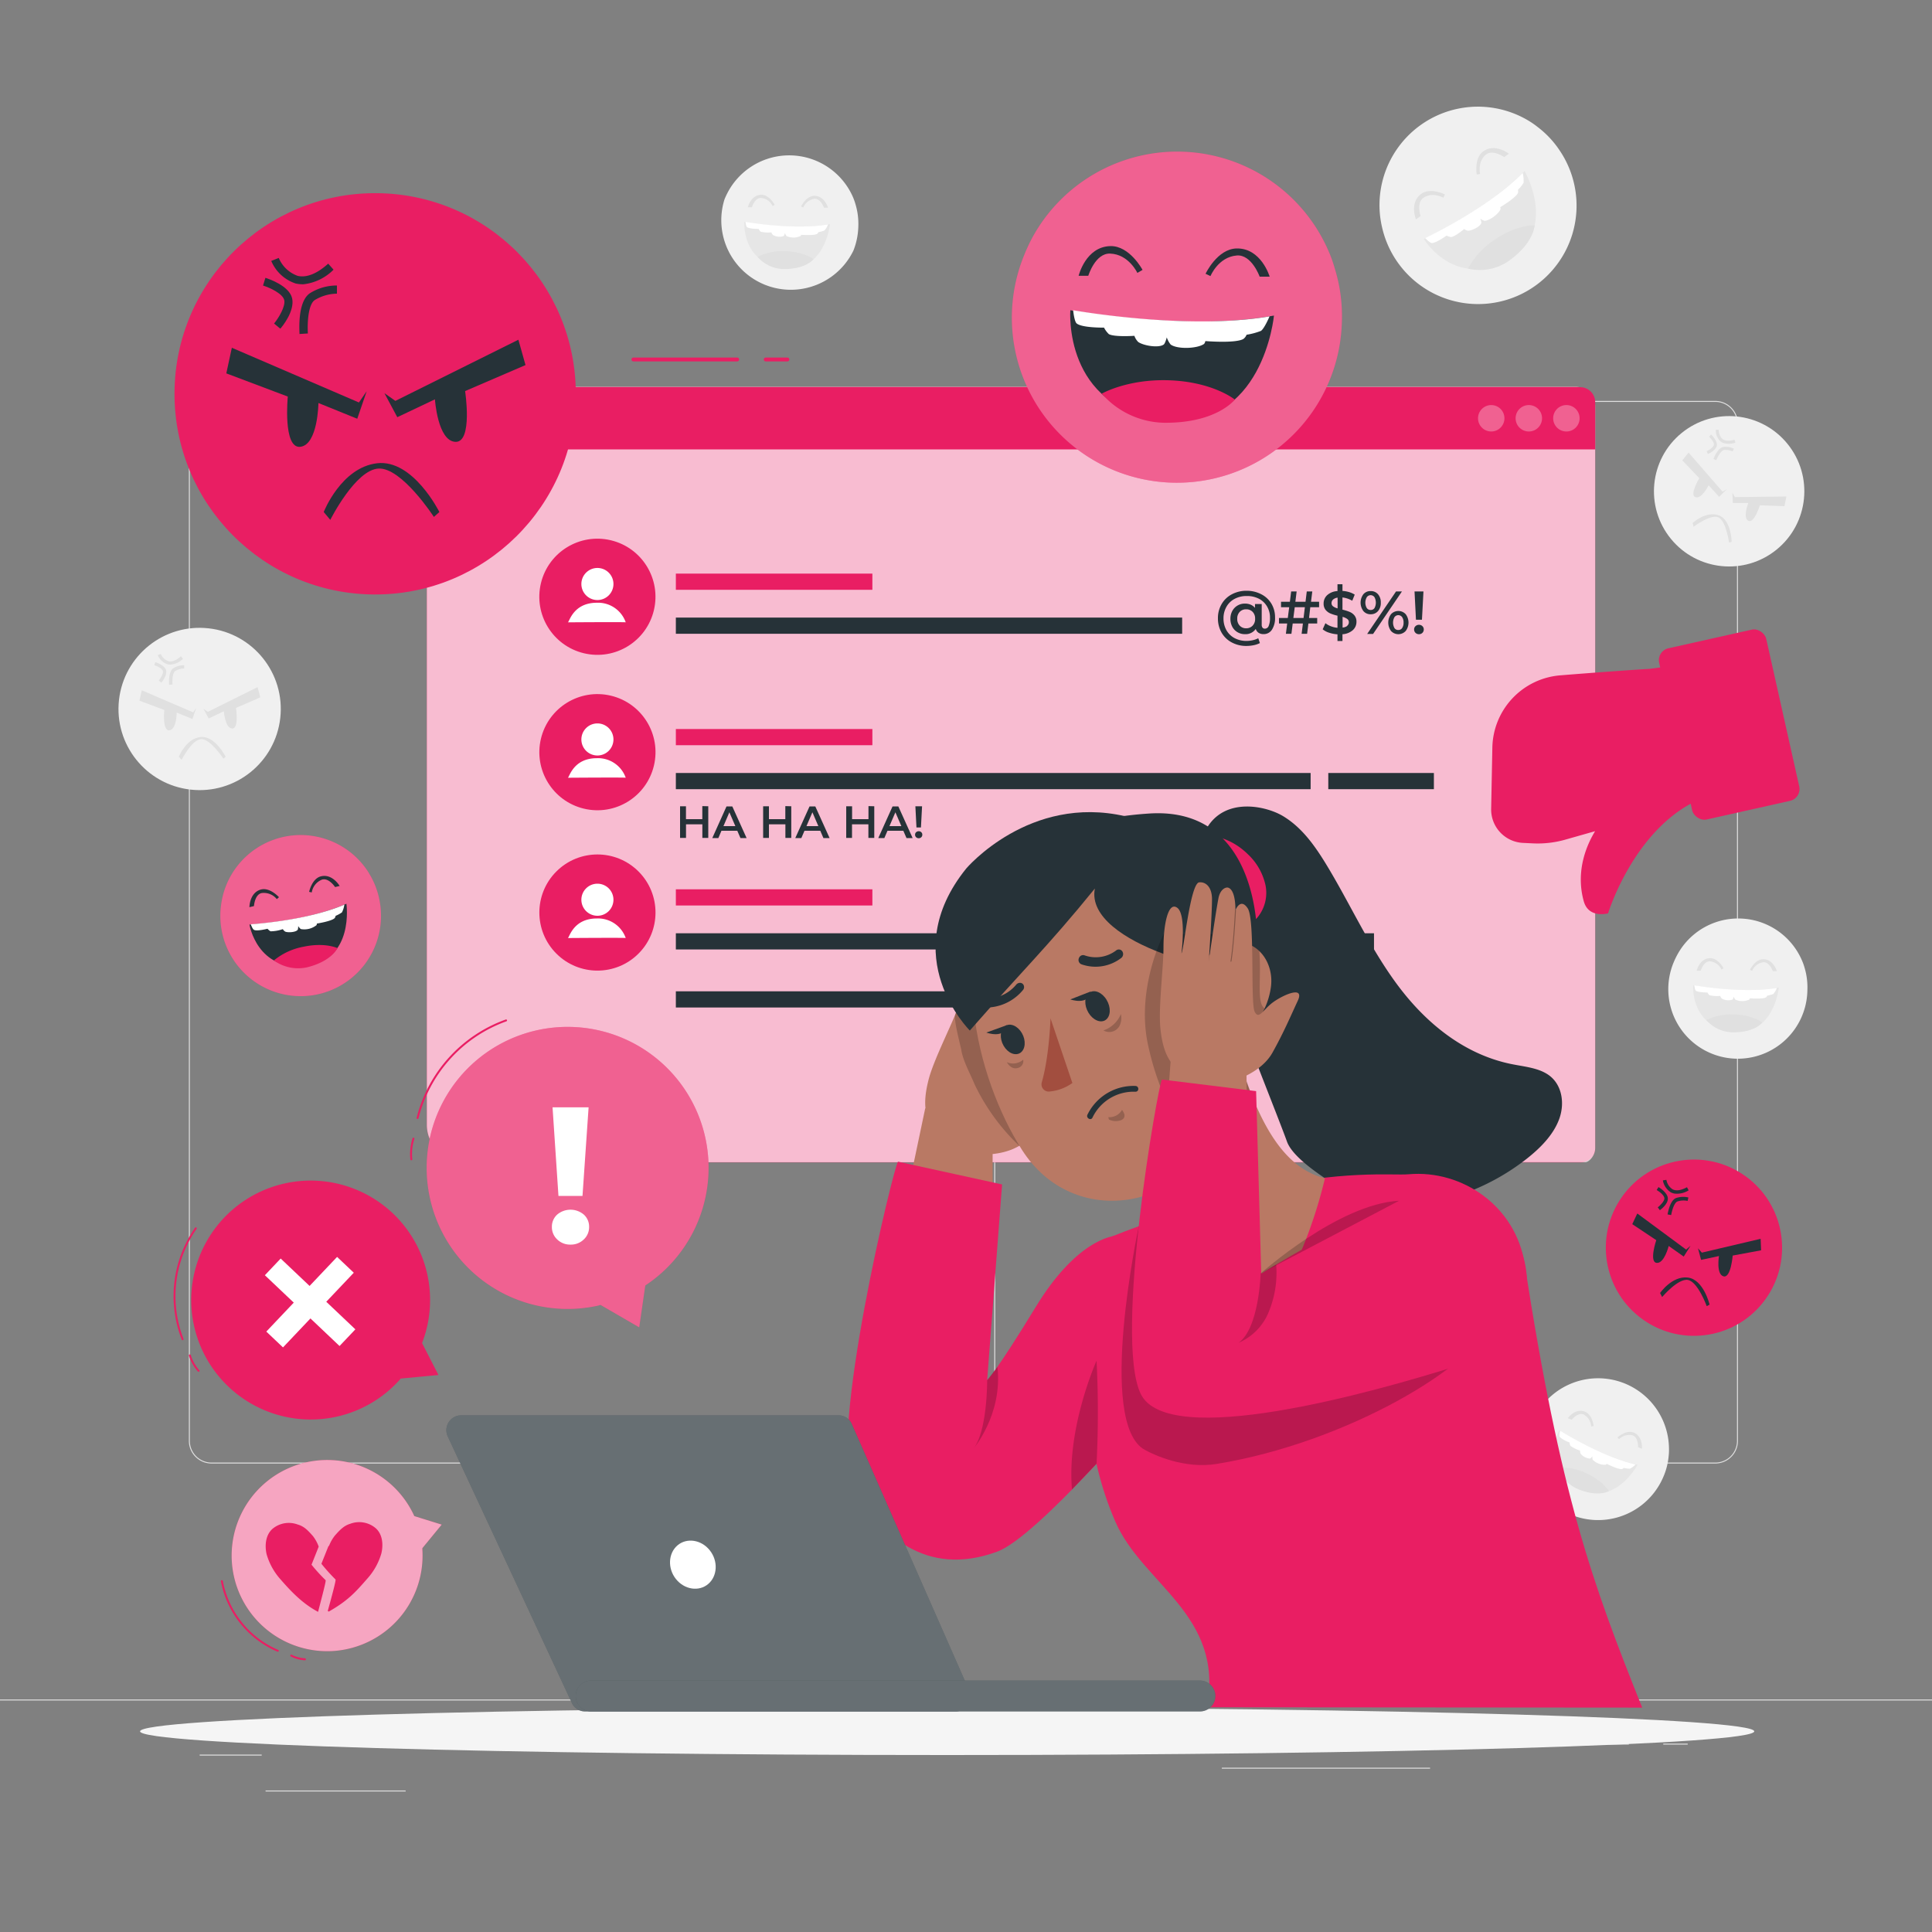 <svg xmlns="http://www.w3.org/2000/svg" viewBox="0 0 500 500"><rect x="0" y="0" width="500" height="500" fill="#808080" stroke="none"/><g id="freepik--background-complete--inject-5"><path d="M443.92,378.76H263.17a5.87,5.87,0,0,1-5.86-5.86V109.62a5.87,5.87,0,0,1,5.86-5.86H443.92a5.87,5.87,0,0,1,5.86,5.86V372.9A5.87,5.87,0,0,1,443.92,378.76ZM263.17,104a5.62,5.62,0,0,0-5.61,5.61V372.9a5.62,5.62,0,0,0,5.61,5.61H443.92a5.61,5.61,0,0,0,5.61-5.61V109.62a5.61,5.61,0,0,0-5.61-5.61Z" style="fill:#e0e0e0"></path><path d="M235.49,378.76H54.75a5.87,5.87,0,0,1-5.87-5.86V109.62a5.87,5.87,0,0,1,5.87-5.86H235.49a5.86,5.86,0,0,1,5.86,5.86V372.9A5.86,5.86,0,0,1,235.49,378.76ZM54.75,104a5.62,5.62,0,0,0-5.62,5.61V372.9a5.62,5.62,0,0,0,5.62,5.61H235.49a5.61,5.61,0,0,0,5.61-5.61V109.62a5.61,5.61,0,0,0-5.61-5.61Z" style="fill:#e0e0e0"></path><rect y="439.83" width="500" height="0.25" style="fill:#e0e0e0"></rect><rect x="51.67" y="454.09" width="16.06" height="0.25" style="fill:#e0e0e0"></rect><rect x="170.35" y="451.38" width="53.53" height="0.25" style="fill:#e0e0e0"></rect><rect x="68.73" y="463.38" width="36.25" height="0.25" style="fill:#e0e0e0"></rect><rect x="378.35" y="451.25" width="43.19" height="0.25" style="fill:#e0e0e0"></rect><rect x="430.45" y="451.25" width="6.33" height="0.25" style="fill:#e0e0e0"></rect><rect x="316.21" y="457.48" width="53.89" height="0.25" style="fill:#e0e0e0"></rect><circle cx="447.52" cy="127.18" r="19.46" transform="translate(20.38 311.58) rotate(-39.22)" style="fill:#f0f0f0"></circle><path d="M437,117.12l8.8,10.13,1.13-.66-2,2-2.73-3s-1.79,3.63-3.42,3.07,1-4.91,1-4.91l-4.4-4.6Z" style="fill:#e0e0e0"></path><path d="M462.31,128.49l-13.32.16-.64-1.11.11,2.64,4,0s-1.51,3.75,0,4.59,3-4,3-4l6.36.23Z" style="fill:#e0e0e0"></path><path d="M438.05,135.35s3.39-3.16,6.71-2,3.39,6.88,3.39,6.88l-.68.2s-.74-5.67-2.78-6.55-6.39,2.45-6.39,2.45Z" style="fill:#e0e0e0"></path><path d="M442,117.5l-.33-.71c.64-.3,1.73-1,1.87-1.62s-.69-1.64-1.24-2.16l.53-.56c.18.17,1.75,1.7,1.47,2.92S442.19,117.41,442,117.5Z" style="fill:#e0e0e0"></path><path d="M443.43,118.78c.14-.29,1.15-2.9,2.62-3.13a4.87,4.87,0,0,1,2.68.48l-.34.71a4.11,4.11,0,0,0-2.21-.38c-.76.12-1.61,1.65-2,2.63Z" style="fill:#e0e0e0"></path><path d="M445.86,114.6a3.55,3.55,0,0,1-.62-.38,3.91,3.91,0,0,1-1.19-3l.78,0a3.15,3.15,0,0,0,.9,2.36c.68.55,1.75.62,3.18.22l.21.75A4.93,4.93,0,0,1,445.86,114.6Z" style="fill:#e0e0e0"></path><circle cx="51.67" cy="183.47" r="21" transform="translate(-136.4 214.51) rotate(-83.64)" style="fill:#f0f0f0"></circle><path d="M36.69,178.64,50,184.36l.79-1.17-1,2.88-4.06-1.65s0,4.36-1.89,4.58-1.32-5.25-1.32-5.25l-6.43-2.41Z" style="fill:#e0e0e0"></path><path d="M66.66,177.82l-12.87,6.4-1.14-.79L54,185.94l3.94-1.87s.28,4.36,2.13,4.47,1-5.32,1-5.32l6.3-2.75Z" style="fill:#e0e0e0"></path><path d="M46.29,195.84s1.82-4.66,5.58-5.1,6.52,5.1,6.52,5.1l-.57.51s-3.37-5.16-5.77-5.06S47,196.66,47,196.66Z" style="fill:#e0e0e0"></path><path d="M41.75,176.66l-.65-.54c.49-.6,1.21-1.8,1.06-2.45s-1.44-1.28-2.22-1.52l.25-.79c.26.08,2.5.83,2.8,2.14S41.92,176.47,41.75,176.66Z" style="fill:#e0e0e0"></path><path d="M43.76,177.22c0-.35-.24-3.36,1.08-4.27a5.24,5.24,0,0,1,2.83-.79V173a4.62,4.62,0,0,0-2.32.66c-.69.48-.79,2.37-.72,3.5Z" style="fill:#e0e0e0"></path><path d="M44.17,172a3,3,0,0,1-.79-.08,4.21,4.21,0,0,1-2.56-2.36l.79-.31a3.36,3.36,0,0,0,2,1.87c.93.22,2-.21,3.2-1.27l.56.63A5.19,5.19,0,0,1,44.17,172Z" style="fill:#e0e0e0"></path><path d="M397.93,32.86a21.8,21.8,0,0,0-2.32-1.61h0a25.47,25.47,0,0,0-38.42,24.84,27.06,27.06,0,0,0,.6,3.21A25.48,25.48,0,1,0,403.68,39,24.91,24.91,0,0,0,397.93,32.86Z" style="fill:#f0f0f0"></path><path d="M382.18,45.16s-.74-4.16,1.62-5.95c3.06-2.29,6.7.57,6.7.57l-1.21.87s-3-2.1-4.78-.61c-2.2,1.85-1.46,5-1.46,5Z" style="fill:#e0e0e0"></path><path d="M373.94,50.31s-3.79-1.89-6.18-.11c-3.05,2.3-1.32,6.58-1.32,6.58l1.21-.86s-1.17-3.49.76-4.75c2.38-1.59,5.15,0,5.15,0Z" style="fill:#e0e0e0"></path><path d="M368.49,61.85s16.62-7.79,26.07-17.59c0,0,9.06,15.58-4.6,23.05S368.49,61.85,368.49,61.85Z" style="fill:#e6e6e6"></path><path d="M368.84,61.61S385,54,394.07,44.76a8.13,8.13,0,0,1,.22,2.59,10.48,10.48,0,0,1-1.46,1.79,1.47,1.47,0,0,1,0,.83c-.62,1.3-4.58,3.65-4.58,3.65a.92.92,0,0,1,.08.52c-.46,1.21-2.86,3-4.13,3a3.25,3.25,0,0,1-1.11-.57s.36.92.25,1.2c-.34.93-2.43,1.93-3.42,1.94a2.39,2.39,0,0,1-1-.44s-2.39,2-3.37,2.08a3.79,3.79,0,0,1-1.18-.38s-2.77,2-3.83,1.92C370,62.87,368.84,61.61,368.84,61.61Z" style="fill:#fff"></path><path d="M379.91,69.52a20.85,20.85,0,0,1,7.16-7.65c5.72-3.82,10.09-3.55,10.09-3.55s-.14,4.59-6.79,9.27A13.14,13.14,0,0,1,379.91,69.52Z" style="fill:#e0e0e0"></path><path d="M221.39,52.82a15.41,15.41,0,0,0-.67-1.87h0a18,18,0,0,0-32.21-1.48,20.71,20.71,0,0,0-1,2.09,18,18,0,0,0,33.36,13.28,18.18,18.18,0,0,0,1.26-6.13A17.57,17.57,0,0,0,221.39,52.82Z" style="fill:#f0f0f0"></path><path d="M207.32,53.44s1.28-2.7,3.37-2.76c2.69-.06,3.61,3.07,3.61,3.07h-1.05s-.87-2.43-2.5-2.3a3.74,3.74,0,0,0-2.86,2.24Z" style="fill:#e0e0e0"></path><path d="M200.49,53s-1.4-2.64-3.5-2.59c-2.69.06-3.45,3.23-3.45,3.23h1.05s.75-2.48,2.37-2.42a3.73,3.73,0,0,1,3,2.11Z" style="fill:#e0e0e0"></path><path d="M192.64,57.41s12.72,2.33,22.15.58c0,0-1.17,12.64-12.07,11.33S192.64,57.41,192.64,57.41Z" style="fill:#e6e6e6"></path><path d="M192.94,57.41s12.38,2.21,21.37.66a5.69,5.69,0,0,1-.94,1.58,7,7,0,0,1-1.57.42,1,1,0,0,1-.35.47c-.89.49-4.13.22-4.13.22s0,.26-.17.33a4.39,4.39,0,0,1-3.6,0,2.65,2.65,0,0,1-.41-.78s-.17.67-.34.78a3.37,3.37,0,0,1-2.76-.28,1.79,1.79,0,0,1-.41-.67,8.72,8.72,0,0,1-2.78-.18,3,3,0,0,1-.52-.71s-2.42,0-3-.47C193.06,58.59,192.94,57.41,192.94,57.41Z" style="fill:#fff"></path><path d="M196.05,66.48A14.66,14.66,0,0,1,203.29,65c4.84.15,7.24,2.09,7.24,2.09s-2,2.58-7.69,2.54A9.23,9.23,0,0,1,196.05,66.48Z" style="fill:#e0e0e0"></path><path d="M431.85,376.8a14.51,14.51,0,0,0,.08-2h0a18.35,18.35,0,1,0-1.59,7.72A17.54,17.54,0,0,0,431.85,376.8Z" style="fill:#f0f0f0"></path><path d="M418.6,372s2.2-2,4.15-1.27c2.52,1,2.18,4.21,2.18,4.21l-1-.4s.12-2.59-1.43-3.08a3.75,3.75,0,0,0-3.5,1Z" style="fill:#e0e0e0"></path><path d="M412.43,369.07s-.29-3-2.26-3.73c-2.51-1-4.42,1.68-4.42,1.68l1,.4s1.63-2,3.11-1.34a3.75,3.75,0,0,1,1.94,3.08Z" style="fill:#e0e0e0"></path><path d="M403.5,370.15s10.9,7,20.29,8.93c0,0-5.88,11.26-15.47,5.92S403.5,370.15,403.5,370.15Z" style="fill:#e6e6e6"></path><path d="M403.78,370.27S414.41,377,423.3,379a5.7,5.7,0,0,1-1.46,1.1,7.31,7.31,0,0,1-1.61-.2,1,1,0,0,1-.51.3c-1,.11-3.9-1.36-3.9-1.36s-.15.21-.28.24a4.42,4.42,0,0,1-3.36-1.32,2.6,2.6,0,0,1-.07-.88s-.42.56-.62.6a3.39,3.39,0,0,1-2.45-1.31,1.69,1.69,0,0,1-.12-.77,8.34,8.34,0,0,1-2.5-1.23,2.73,2.73,0,0,1-.22-.85s-2.25-.88-2.58-1.56C403.44,371.4,403.78,370.27,403.78,370.27Z" style="fill:#fff"></path><path d="M403.22,379.84a14.59,14.59,0,0,1,7.25,1.4c4.43,2,5.91,4.67,5.91,4.67s-2.79,1.65-8.07-.56A9.25,9.25,0,0,1,403.22,379.84Z" style="fill:#e0e0e0"></path><path d="M467,250.37a13.93,13.93,0,0,0-.68-1.87h0a17.95,17.95,0,0,0-32.2-1.48,20.79,20.79,0,0,0-1,2.09,18,18,0,1,0,34.63,7.14A17.73,17.73,0,0,0,467,250.37Z" style="fill:#f0f0f0"></path><path d="M452.88,251s1.28-2.69,3.36-2.75c2.7-.06,3.61,3.07,3.61,3.07H458.8s-.87-2.44-2.49-2.3a3.72,3.72,0,0,0-2.86,2.24Z" style="fill:#e0e0e0"></path><path d="M446.05,250.57s-1.4-2.64-3.5-2.6c-2.7.07-3.46,3.24-3.46,3.24h1.05s.76-2.48,2.38-2.42a3.73,3.73,0,0,1,3,2.11Z" style="fill:#e0e0e0"></path><path d="M438.2,255s12.72,2.33,22.15.58c0,0-1.18,12.65-12.08,11.34S438.2,255,438.2,255Z" style="fill:#e6e6e6"></path><path d="M438.49,255s12.39,2.21,21.37.67a5.74,5.74,0,0,1-.93,1.58,7.74,7.74,0,0,1-1.57.42.91.91,0,0,1-.36.46c-.88.5-4.12.23-4.12.23a.72.72,0,0,1-.17.33,4.37,4.37,0,0,1-3.61,0,2.22,2.22,0,0,1-.4-.78s-.17.68-.35.79a3.37,3.37,0,0,1-2.76-.28,1.73,1.73,0,0,1-.4-.68,8.44,8.44,0,0,1-2.78-.18,2.55,2.55,0,0,1-.52-.7s-2.42,0-3-.47C438.61,256.13,438.49,255,438.49,255Z" style="fill:#fff"></path><path d="M441.61,264a14.66,14.66,0,0,1,7.24-1.46c4.84.15,7.23,2.09,7.23,2.09s-1.95,2.58-7.68,2.54A9.27,9.27,0,0,1,441.61,264Z" style="fill:#e0e0e0"></path></g><g id="freepik--shadow-2--inject-5"><path d="M454,448.07c0,3.38-93.52,6.13-208.88,6.13s-208.87-2.75-208.87-6.13,93.51-6.14,208.87-6.14S454,444.68,454,448.07Z" style="fill:#f5f5f5"></path></g><g id="freepik--Tab--inject-5"><path d="M110.47,106.4V291.06a9.76,9.76,0,0,0,9.76,9.76h288.9a3.7,3.7,0,0,0,3.7-3.7v-192a5,5,0,0,0-4.95-5H116.67A6.21,6.21,0,0,0,110.47,106.4Z" style="fill:#E91E63"></path><path d="M110.47,106.4V291.06c0,5.39,4.37,9.76,10.93,9.72H410.3c.87,0,2.53-1.61,2.53-3.66v-192a5,5,0,0,0-4.95-5H116.67A6.21,6.21,0,0,0,110.47,106.4Z" style="fill:#fff;opacity:0.7"></path><path d="M115.33,100.2H408.95a3.88,3.88,0,0,1,3.88,3.88V116.3a0,0,0,0,1,0,0H110.47a0,0,0,0,1,0,0V105.06a4.86,4.86,0,0,1,4.86-4.86Z" style="fill:#E91E63"></path><path d="M408.8,108.25a3.42,3.42,0,1,1-3.42-3.42A3.42,3.42,0,0,1,408.8,108.25Z" style="fill:#fff;opacity:0.3"></path><path d="M399.08,108.25a3.42,3.42,0,1,1-3.42-3.42A3.42,3.42,0,0,1,399.08,108.25Z" style="fill:#fff;opacity:0.3"></path><circle cx="385.93" cy="108.25" r="3.42" style="fill:#fff;opacity:0.3"></circle><path d="M190.78,93.53H163.93a.5.5,0,0,1,0-1h26.85a.5.5,0,0,1,0,1Z" style="fill:#E91E63"></path><path d="M203.77,93.53h-5.6a.5.5,0,0,1,0-1h5.6a.5.5,0,0,1,0,1Z" style="fill:#E91E63"></path><circle cx="154.61" cy="154.45" r="15.03" transform="translate(-31.55 268.92) rotate(-76.56)" style="fill:#E91E63"></circle><path d="M158.76,151.14a4.15,4.15,0,1,1-4.15-4.15A4.15,4.15,0,0,1,158.76,151.14Z" style="fill:#fff"></path><path d="M146.94,161.06s15.08-.11,15,0a7.59,7.59,0,0,0-7.49-5.07C148.22,156,147.32,161.14,146.94,161.06Z" style="fill:#fff"></path><rect x="174.91" y="148.45" width="50.86" height="4.19" style="fill:#E91E63"></rect><polyline points="305.94 159.83 305.94 164.02 174.91 164.02 174.91 159.83" style="fill:#263238"></polyline><circle cx="154.61" cy="194.68" r="15.03" transform="translate(-70.67 299.79) rotate(-76.56)" style="fill:#E91E63"></circle><path d="M158.76,191.36a4.15,4.15,0,1,1-4.15-4.14A4.15,4.15,0,0,1,158.76,191.36Z" style="fill:#fff"></path><path d="M146.94,201.28s15.08-.11,15,0a7.6,7.6,0,0,0-7.49-5.06C148.22,196.22,147.32,201.36,146.94,201.28Z" style="fill:#fff"></path><rect x="174.91" y="188.67" width="50.86" height="4.19" style="fill:#E91E63"></rect><rect x="174.91" y="200.05" width="164.28" height="4.19" style="fill:#263238"></rect><circle cx="154.61" cy="236.16" r="15.03" transform="translate(-121.7 178.5) rotate(-45)" style="fill:#E91E63"></circle><path d="M158.76,232.84a4.15,4.15,0,1,1-4.15-4.14A4.15,4.15,0,0,1,158.76,232.84Z" style="fill:#fff"></path><path d="M146.94,242.76s15.08-.11,15,0a7.6,7.6,0,0,0-7.49-5.06C148.22,237.7,147.32,242.84,146.94,242.76Z" style="fill:#fff"></path><rect x="174.91" y="230.15" width="50.86" height="4.19" style="fill:#E91E63"></rect><rect x="174.91" y="241.53" width="164.28" height="4.19" style="fill:#263238"></rect><rect x="174.91" y="256.55" width="164.28" height="4.19" style="fill:#263238"></rect><path d="M326.45,153.81a6.44,6.44,0,0,1,2.6,2.44,6.77,6.77,0,0,1,.93,3.53,5.5,5.5,0,0,1-.8,3.18,2.52,2.52,0,0,1-2.2,1.15,2.26,2.26,0,0,1-1.27-.35,1.85,1.85,0,0,1-.72-1,3.17,3.17,0,0,1-2.81,1.36,3.68,3.68,0,0,1-1.92-.51,3.59,3.59,0,0,1-1.35-1.41,4.36,4.36,0,0,1-.48-2.07,4.2,4.2,0,0,1,.48-2,3.59,3.59,0,0,1,1.35-1.41,3.68,3.68,0,0,1,1.92-.51,3.73,3.73,0,0,1,1.49.28,2.91,2.91,0,0,1,1.12.83v-1h1.74v5.32a1.19,1.19,0,0,0,.22.81.75.75,0,0,0,.59.25,1.06,1.06,0,0,0,1-.73,5.22,5.22,0,0,0,.33-2.1,5.53,5.53,0,0,0-.76-2.92,5.15,5.15,0,0,0-2.11-2,6.71,6.71,0,0,0-3.13-.7,6.5,6.5,0,0,0-3.16.74,5.16,5.16,0,0,0-2.12,2.07,6,6,0,0,0-.75,3,6.12,6.12,0,0,0,.74,3,5.23,5.23,0,0,0,2.1,2.07,6.49,6.49,0,0,0,3.13.74,7.51,7.51,0,0,0,1.55-.17,6.48,6.48,0,0,0,1.48-.52l.42,1.25a6.28,6.28,0,0,1-1.62.55,9.64,9.64,0,0,1-1.83.19,7.86,7.86,0,0,1-3.87-.93,6.58,6.58,0,0,1-2.61-2.54,7.33,7.33,0,0,1-.93-3.69,7.09,7.09,0,0,1,.94-3.65,6.57,6.57,0,0,1,2.63-2.54,8,8,0,0,1,3.9-.93A8.13,8.13,0,0,1,326.45,153.81Zm-2.28,8.12a2.44,2.44,0,0,0,.65-1.81,2.41,2.41,0,0,0-.65-1.78,2.25,2.25,0,0,0-1.66-.65,2.21,2.21,0,0,0-1.67.66,2.44,2.44,0,0,0-.64,1.77,2.46,2.46,0,0,0,.64,1.8,2.18,2.18,0,0,0,1.67.68A2.22,2.22,0,0,0,324.17,161.93Z" style="fill:#263238"></path><path d="M338.78,159.94h2.11v1.42h-2.28l-.33,2.66h-1.42l.33-2.66h-2.64l-.33,2.66h-1.43l.33-2.66H331v-1.42h2.28l.36-2.79h-2.11v-1.42h2.29l.33-2.66h1.42l-.33,2.66h2.63l.32-2.66h1.43l-.33,2.66h2.09l0,1.42h-2.28Zm-1.42,0,.34-2.79h-2.62l-.36,2.79Z" style="fill:#263238"></path><path d="M350.12,163.07a4.45,4.45,0,0,1-2.69,1.07v1.75h-1.29v-1.73a8.51,8.51,0,0,1-2.18-.42,4.75,4.75,0,0,1-1.65-.88l.71-1.58a5.07,5.07,0,0,0,1.4.79,6.06,6.06,0,0,0,1.72.4v-3.13a11.33,11.33,0,0,1-1.85-.58,3.3,3.3,0,0,1-1.24-.94,2.54,2.54,0,0,1-.5-1.63,2.9,2.9,0,0,1,.92-2.16,4.3,4.3,0,0,1,2.67-1.06V151.2h1.29v1.73a7.66,7.66,0,0,1,1.71.3,5.77,5.77,0,0,1,1.46.66l-.64,1.58a6.6,6.6,0,0,0-2.53-.85v3.16a11.85,11.85,0,0,1,1.86.58,3.14,3.14,0,0,1,1.25.93,2.48,2.48,0,0,1,.51,1.63A2.85,2.85,0,0,1,350.12,163.07ZM345,156.92a3.37,3.37,0,0,0,1.17.53v-2.78a2.12,2.12,0,0,0-1.18.5,1.23,1.23,0,0,0-.39.92A1,1,0,0,0,345,156.92Zm3.68,5a1.13,1.13,0,0,0,.4-.89,1,1,0,0,0-.42-.85,3.75,3.75,0,0,0-1.2-.54v2.77A2.26,2.26,0,0,0,348.65,162Z" style="fill:#263238"></path><path d="M352.84,158.14a3.65,3.65,0,0,1,0-4.35,2.37,2.37,0,0,1,1.89-.82,2.42,2.42,0,0,1,1.9.82,3.17,3.17,0,0,1,.72,2.18,3.2,3.2,0,0,1-.72,2.18,2.45,2.45,0,0,1-1.9.82A2.38,2.38,0,0,1,352.84,158.14Zm2.88-.77a3,3,0,0,0,0-2.81,1.21,1.21,0,0,0-2,0,2.83,2.83,0,0,0,0,2.8,1.17,1.17,0,0,0,1,.5A1.13,1.13,0,0,0,355.72,157.37Zm5.57-4.3h1.53l-7.47,11h-1.53ZM360,163.3a3.65,3.65,0,0,1,0-4.35,2.58,2.58,0,0,1,3.79,0,3.61,3.61,0,0,1,0,4.35,2.58,2.58,0,0,1-3.79,0Zm2.88-.78a2.34,2.34,0,0,0,.36-1.39,2.38,2.38,0,0,0-.36-1.4,1.21,1.21,0,0,0-2,0,2.92,2.92,0,0,0,0,2.81,1.13,1.13,0,0,0,1,.5A1.15,1.15,0,0,0,362.89,162.52Z" style="fill:#263238"></path><path d="M366.33,163.78a1.19,1.19,0,0,1-.36-.87,1.13,1.13,0,0,1,.36-.86,1.25,1.25,0,0,1,.9-.35,1.23,1.23,0,0,1,.89.35,1.16,1.16,0,0,1,.35.86,1.22,1.22,0,0,1-.35.87,1.23,1.23,0,0,1-.89.35A1.25,1.25,0,0,1,366.33,163.78Zm-.25-10.71h2.31l-.39,7.32h-1.55Z" style="fill:#263238"></path><path d="M183.3,208.66v8.19h-1.53v-3.51h-4.23v3.51H176v-8.19h1.53V212h4.23v-3.38Z" style="fill:#263238"></path><path d="M190.81,215h-4.1l-.8,1.89h-1.57l3.68-8.19h1.5l3.7,8.19h-1.59Zm-.5-1.2-1.55-3.58-1.53,3.58Z" style="fill:#263238"></path><path d="M204.78,208.66v8.19h-1.52v-3.51H199v3.51H197.5v-8.19H199V212h4.24v-3.38Z" style="fill:#263238"></path><path d="M212.29,215H208.2l-.81,1.89h-1.57l3.69-8.19H211l3.7,8.19h-1.6Zm-.5-1.2-1.54-3.58-1.54,3.58Z" style="fill:#263238"></path><path d="M226.26,208.66v8.19h-1.52v-3.51H220.5v3.51H219v-8.19h1.52V212h4.24v-3.38Z" style="fill:#263238"></path><path d="M233.78,215h-4.1l-.81,1.89H227.3l3.69-8.19h1.5l3.7,8.19H234.6Zm-.51-1.2-1.54-3.58-1.54,3.58Z" style="fill:#263238"></path><path d="M237.09,216.67a.86.86,0,0,1-.27-.65.84.84,0,0,1,.27-.64,1,1,0,0,1,.68-.26.93.93,0,0,1,.66.26.83.83,0,0,1,.26.64.85.85,0,0,1-.26.65.89.89,0,0,1-.66.26A.92.92,0,0,1,237.09,216.67Zm-.19-8h1.73l-.29,5.48h-1.16Z" style="fill:#263238"></path><rect x="343.76" y="200.05" width="27.33" height="4.19" style="fill:#263238"></rect><rect x="343.76" y="241.53" width="11.83" height="4.19" style="fill:#263238"></rect></g><g id="freepik--shadows-1--inject-5"></g><g id="freepik--speech-bubbles--inject-5"><path d="M111.3,310.21A36.48,36.48,0,1,1,167,332.68l-1.57,10.84-10-5.8c-.2,0-.39.12-.59.16A36.47,36.47,0,0,1,111.3,310.21Z" style="fill:#E91E63"></path><path d="M108.08,289.59H108a.25.25,0,0,1-.18-.3,36.51,36.51,0,0,1,23.07-25.44.25.25,0,0,1,.32.15.26.26,0,0,1-.16.32,36,36,0,0,0-22.74,25.09A.26.26,0,0,1,108.08,289.59Z" style="fill:#E91E63"></path><path d="M106.45,300.28a.24.24,0,0,1-.25-.22,13.47,13.47,0,0,1,.56-5.46.26.26,0,0,1,.32-.16.25.25,0,0,1,.16.31,12.83,12.83,0,0,0-.54,5.26.25.25,0,0,1-.23.27Z" style="fill:#E91E63"></path><g style="opacity:0.3"><path d="M111.3,310.21A36.48,36.48,0,1,1,167,332.68l-1.57,10.84-10-5.8c-.2,0-.39.12-.59.16A36.47,36.47,0,0,1,111.3,310.21Z" style="fill:#fff"></path></g><path d="M147.64,322.1a4.73,4.73,0,0,1-3.43-1.33,4.32,4.32,0,0,1-1.38-3.24,4.19,4.19,0,0,1,1.35-3.18,5.33,5.33,0,0,1,6.93,0,4.19,4.19,0,0,1,1.35,3.18,4.32,4.32,0,0,1-1.38,3.24A4.74,4.74,0,0,1,147.64,322.1Zm3.11-12.59h-6.22L143,286.58h9.33Z" style="fill:#fff"></path><path d="M59.72,359.42a30.91,30.91,0,1,1,49.51-11.83l4.24,8.26-9.77.92-.32.39A30.92,30.92,0,0,1,59.72,359.42Z" style="fill:#E91E63"></path><path d="M47.26,346.84a.24.24,0,0,1-.23-.16,31,31,0,0,1,3.44-28.94.26.26,0,0,1,.35-.06.25.25,0,0,1,.06.35,30.47,30.47,0,0,0-3.39,28.46.25.25,0,0,1-.14.33Z" style="fill:#E91E63"></path><path d="M51.38,355a.24.24,0,0,1-.19-.08,11.61,11.61,0,0,1-2.3-4.06.25.25,0,1,1,.48-.16,10.81,10.81,0,0,0,2.2,3.89.24.24,0,0,1,0,.35A.23.23,0,0,1,51.38,355Z" style="fill:#E91E63"></path><rect x="77.29" y="323.69" width="5.95" height="26.63" transform="translate(-219.54 163.43) rotate(-46.53)" style="fill:#fff"></rect><rect x="77.29" y="323.69" width="5.95" height="26.63" transform="translate(253.84 37.2) rotate(43.47)" style="fill:#fff"></rect><path d="M86.22,427.28a24.74,24.74,0,1,1,21-34.92l7.09,2.21-5,6.09c0,.14,0,.27,0,.41A24.74,24.74,0,0,1,86.22,427.28Z" style="fill:#E91E63"></path><path d="M71.9,427.45a.18.18,0,0,1-.1,0,24.85,24.85,0,0,1-14.63-18.22.25.25,0,0,1,.21-.29.25.25,0,0,1,.29.2A24.34,24.34,0,0,0,72,427a.26.26,0,0,1,.14.33A.24.24,0,0,1,71.9,427.45Z" style="fill:#E91E63"></path><path d="M78.89,429.69h0a9.21,9.21,0,0,1-3.63-1,.25.25,0,1,1,.23-.45,8.55,8.55,0,0,0,3.43.92.26.26,0,0,1,.24.26A.25.25,0,0,1,78.89,429.69Z" style="fill:#E91E63"></path><g style="opacity:0.6"><path d="M86.22,427.28a24.74,24.74,0,1,1,21-34.92l7.09,2.21-5,6.09c0,.14,0,.27,0,.41A24.74,24.74,0,0,1,86.22,427.28Z" style="fill:#fff"></path></g><path d="M84.26,408.94a45.23,45.23,0,0,1-3.64-4s.94-2.35,1.86-4.68A10.16,10.16,0,0,0,81,397.55c-1.23-1.39-2.25-2.53-3.94-3a6.57,6.57,0,0,0-6.4,1c-1.9,1.53-2.21,4.35-1.65,6.73a16.7,16.7,0,0,0,3.66,6.54c3.13,3.6,5.92,6.33,9.65,8.33C83.33,413.2,84.47,409,84.26,408.94Z" style="fill:#E91E63"></path><path d="M97.05,395.35a6.57,6.57,0,0,0-6.4-1c-1.69.5-2.71,1.64-3.94,3a10.33,10.33,0,0,0-1.6,2.83l-.06-.16-1.87,4.68a46.68,46.68,0,0,0,3.64,4.05c.22.07-.92,4.26-2,8.17l.28.15c4.8-2.75,6.72-4.8,9.93-8.49a16.63,16.63,0,0,0,3.66-6.54C99.26,399.7,99,396.88,97.05,395.35Z" style="fill:#E91E63"></path></g><g id="freepik--Emojis--inject-5"><circle cx="97.09" cy="101.92" r="51.93" transform="translate(-5.37 198.44) rotate(-89.68)" style="fill:#E91E63"></circle><path d="M60,90l32.89,14.16,2-2.9-2.43,7.11-10.05-4.07s-.12,10.79-4.68,11.33-3.25-13-3.25-13l-15.91-6Z" style="fill:#263238"></path><path d="M134.16,87.92l-31.84,15.83-2.83-2,3.33,6.22,9.74-4.62s.7,10.77,5.28,11,2.53-13.14,2.53-13.14L136,94.48Z" style="fill:#263238"></path><path d="M83.78,132.51s4.5-11.53,13.81-12.62,16.12,12.62,16.12,12.62l-1.42,1.27S104,121,98,121.26s-12.52,13.28-12.52,13.28Z" style="fill:#263238"></path><path d="M72.54,85.06l-1.61-1.33c1.21-1.48,3-4.46,2.63-6.07S70,74.5,68.07,73.9l.62-2c.64.2,6.17,2,6.91,5.3S73,84.59,72.54,85.06Z" style="fill:#263238"></path><path d="M77.51,86.44c0-.86-.58-8.32,2.69-10.55a13,13,0,0,1,7-2V76a11.33,11.33,0,0,0-5.75,1.66c-1.69,1.17-1.94,5.84-1.77,8.64Z" style="fill:#263238"></path><path d="M78.52,73.57a8.55,8.55,0,0,1-2-.2,10.38,10.38,0,0,1-6.32-5.84l1.94-.78a8.35,8.35,0,0,0,4.89,4.64c2.28.54,5-.53,7.91-3.16l1.38,1.56A13,13,0,0,1,78.52,73.57Z" style="fill:#263238"></path><circle cx="438.39" cy="322.87" r="22.81" transform="translate(-69.73 518.45) rotate(-57.42)" style="fill:#E91E63"></circle><path d="M423.73,314.05l12.65,9.35,1.13-1-1.76,2.8-3.89-2.75s-1.13,4.6-3.13,4.38-.09-5.88-.09-5.88l-6.21-4.14Z" style="fill:#263238"></path><path d="M455.65,320.6l-15.21,3.58-1-1.12.8,3,4.63-1s-.78,4.67,1.15,5.25,2.4-5.37,2.4-5.37l7.35-1.36Z" style="fill:#263238"></path><path d="M429.63,334.63s3.08-4.49,7.17-4,5.64,7,5.64,7l-.74.4s-2.29-6.3-4.85-6.78-6.69,4.42-6.69,4.42Z" style="fill:#263238"></path><path d="M429.58,313.2l-.56-.73c.67-.51,1.73-1.6,1.73-2.33s-1.2-1.71-2-2.16l.46-.77c.26.15,2.44,1.49,2.43,3S429.8,313,429.58,313.2Z" style="fill:#263238"></path><path d="M431.56,314.29c.09-.37.59-3.61,2.21-4.24a5.68,5.68,0,0,1,3.19-.14l-.21.89a5,5,0,0,0-2.63.14c-.84.33-1.41,2.3-1.62,3.52Z" style="fill:#263238"></path><path d="M433.29,308.89a4.66,4.66,0,0,1-.82-.28,4.59,4.59,0,0,1-2.12-3.13l.91-.14a3.66,3.66,0,0,0,1.63,2.47c.92.46,2.17.27,3.7-.56l.43.81A5.69,5.69,0,0,1,433.29,308.89Z" style="fill:#263238"></path><path d="M345.41,69.39a33.22,33.22,0,0,0-1.6-4.45h0a42.69,42.69,0,0,0-76.6-3.53,46.74,46.74,0,0,0-2.31,5,42.71,42.71,0,1,0,82.37,17A41.7,41.7,0,0,0,345.41,69.39Z" style="fill:#E91E63"></path><path d="M345.41,69.39a33.22,33.22,0,0,0-1.6-4.45h0a42.69,42.69,0,0,0-76.6-3.53,46.74,46.74,0,0,0-2.31,5,42.71,42.71,0,1,0,82.37,17A41.7,41.7,0,0,0,345.41,69.39Z" style="fill:#fff;opacity:0.3"></path><path d="M312,70.85s3-6.41,8-6.55c6.41-.15,8.59,7.3,8.59,7.3H326s-2.07-5.8-5.93-5.48c-4.8.39-6.8,5.33-6.8,5.33Z" style="fill:#263238"></path><path d="M295.69,69.85s-3.33-6.27-8.32-6.16c-6.41.16-8.22,7.68-8.22,7.68h2.5s1.79-5.89,5.65-5.74c4.81.16,7.05,5,7.05,5Z" style="fill:#263238"></path><path d="M277,80.29s30.27,5.54,52.7,1.38c0,0-2.8,30.07-28.73,27S277,80.29,277,80.29Z" style="fill:#263238"></path><path d="M277.73,80.29s29.46,5.26,50.83,1.59c0,0-1.32,3.12-2.22,3.75a17.71,17.71,0,0,1-3.73,1,2.4,2.4,0,0,1-.85,1.11c-2.11,1.17-9.81.53-9.81.53s-.13.61-.4.78c-1.8,1.2-6.86,1.38-8.59.11a5.83,5.83,0,0,1-1-1.85s-.4,1.6-.81,1.87c-1.36.94-5.21.27-6.57-.67a4.11,4.11,0,0,1-1-1.6s-5.17.36-6.61-.44a6.24,6.24,0,0,1-1.25-1.68s-5.75.08-7.1-1.1C278,83.1,277.73,80.29,277.73,80.29Z" style="fill:#fff"></path><path d="M285.14,101.88s6.53-3.79,17.22-3.47c11.52.35,17.21,5,17.21,5s-4.65,6.13-18.28,6A22,22,0,0,1,285.14,101.88Z" style="fill:#E91E63"></path><path d="M95.66,226.28a16.35,16.35,0,0,0-1.27-1.92h0a20.78,20.78,0,0,0-36.64,7.12,22.9,22.9,0,0,0-.52,2.62,20.79,20.79,0,1,0,40.92-1.41A20.31,20.31,0,0,0,95.66,226.28Z" style="fill:#E91E63"></path><path d="M95.66,226.28a16.35,16.35,0,0,0-1.27-1.92h0a20.78,20.78,0,0,0-36.64,7.12,22.9,22.9,0,0,0-.52,2.62,20.79,20.79,0,1,0,40.92-1.41A20.31,20.31,0,0,0,95.66,226.28Z" style="fill:#fff;opacity:0.3"></path><path d="M80,230.81s.7-3.38,3-4c3-.8,4.9,2.47,4.9,2.47l-1.18.29s-1.64-2.51-3.43-1.91a4.3,4.3,0,0,0-2.61,3.3Z" style="fill:#263238"></path><path d="M72.2,232.2s-2.3-2.59-4.65-2c-3,.81-3,4.58-3,4.58l1.18-.29s.17-3,2-3.37a4.34,4.34,0,0,1,3.91,1.57Z" style="fill:#263238"></path><path d="M64.56,239.28s15-.85,25.09-5.39c0,0,2.12,14.55-10.5,16.05S64.56,239.28,64.56,239.28Z" style="fill:#263238"></path><path d="M64.9,239.2s14.54-.89,24.22-5.08a6.45,6.45,0,0,1-.62,2,8.22,8.22,0,0,1-1.65.9,1.09,1.09,0,0,1-.27.62c-.87.8-4.58,1.38-4.58,1.38a.75.75,0,0,1-.1.42,5.09,5.09,0,0,1-4.05,1,2.76,2.76,0,0,1-.67-.77s0,.81-.17,1c-.53.61-2.43.73-3.18.44a2,2,0,0,1-.64-.65,9.93,9.93,0,0,1-3.18.56,3.29,3.29,0,0,1-.78-.66s-2.71.7-3.48.29C65.35,240.49,64.9,239.2,64.9,239.2Z" style="fill:#fff"></path><path d="M70.88,248.56A16.83,16.83,0,0,1,78.62,245c5.49-1.16,8.72.37,8.72.37s-1.5,3.44-8,5A10.72,10.72,0,0,1,70.88,248.56Z" style="fill:#E91E63"></path></g><g id="freepik--Icon--inject-5"><g id="freepik--freepik--Icon--inject-53--inject-5"><path d="M442,205.52l-9.47-33.19-5.69.78h0c-2.2.09-14.83,1-22.94,1.66a19.12,19.12,0,0,0-17.68,18.69l-.31,15.81a8.66,8.66,0,0,0,8.22,8.87l2.72.13a26.15,26.15,0,0,0,8.35-1l7.61-2.16c-2.07,3.39-5.15,10.18-2.93,18.15,1.27,4.53,6.29,3.11,6.29,3.11s6-19.7,21-28.16Z" style="fill:#E91E63"></path></g><rect x="433.32" y="164.8" width="28.39" height="45.4" rx="3.13" transform="translate(-30.14 102.24) rotate(-12.61)" style="fill:#E91E63"></rect></g><g id="freepik--Character--inject-5"><path d="M400.93,278.32c-2.62-1.94-6.27-2.24-9.62-2.91-12.77-2.55-22.77-11.14-29.94-20.91S349.3,233.63,343,223.34c-2.87-4.65-6.15-9.26-11-12.16s-17.59-5.59-21.19,6.68L316.9,234c.07,8.71,3.6,16.85,7.67,24.44s-6.19-2.59-3.51,5.59c1.6,4.92,10.27,26.53,12,31.39S344.7,306.12,349.25,309c5.71,3.57,13.44,3.71,20.55,2.37a58.83,58.83,0,0,0,25.36-11.52c3.56-2.81,6.85-6.17,8.34-10.19S404.32,280.84,400.93,278.32Z" style="fill:#263238"></path><polygon points="239.45 286.81 235.88 303.8 256.89 307.68 256.89 295.13 239.45 286.81" style="fill:#b97964"></polygon><path d="M289.81,319.8c-2.36-.3-11.63,1.81-21.72,18.37-10.44,17.14-12.61,19-12.61,19l3.86-50.64-26.92-5.89c-.92.31-18.29,71.88-11.57,84.11s18.6,23.67,37.23,16.81C268.43,397.77,297,364,297,364Z" style="fill:#E91E63"></path><path d="M253.59,298.76s7.28.57,11.82-3.4,7.57-7.23,10.75-10.42-2.88-2.73-6.06-1.84-5.11,3.17-5.39.68,8.24-22.31,7.45-25.72-3.17-.64-3.17-.64,1.94-4.86.22-6.16c-.45-.33-2-.39-3.26,1.69-2.78,4.68-8.09,14.8-8.09,14.8.32-.58,6-13.54,6.58-15.59.78-2.68-.22-4.34-1.79-4.74-2.24-.57-9.81,15.26-10.6,15.7,0,0,4.67-9,3-11.44s-4.9,3-6.84,8.4c-1.78,4.93-6.56,14.13-7.89,19.32-1.63,6.39-1.29,11.05,3.54,14.93A21,21,0,0,0,253.59,298.76Z" style="fill:#b97964"></path><path d="M263.37,269.58h-.06a.13.13,0,0,1-.05-.17c1.95-3.6,3.85-7.91,5.61-12a.12.12,0,0,1,.23.09c-1.77,4.13-3.67,8.44-5.62,12A.11.11,0,0,1,263.37,269.58Z" style="opacity:0.3"></path><g id="freepik--freepik--Character--inject-37--inject-5"><path d="M248.76,271.57c.4,2.88,2.33,6.28,3.44,9a53.92,53.92,0,0,0,11.61,16c.76-1.07-.77-5.36.1-6.46,1.74-2.24,3.5-4.27,5.21-6.1L256.73,266c-1.58,1.17-7.88-5.28-9.31-3.93C246.59,262.9,247.84,267.6,248.76,271.57Z" style="isolation:isolate;opacity:0.2"></path><path d="M425,441.93c-13-32.41-21.14-54.89-30.43-114.88-2.29-14.75-16-24.4-30.07-23.15-4,.36-17.36-1.3-40.57,4.28-16.95,4.08-36,11.75-36,11.75s-15,37.69.7,73.83c7.07,16.28,28.27,24.17,23.71,48.08Z" style="fill:#E91E63"></path></g><path d="M310.4,216.53c4.55-.88,9.25,1.3,12.55,4.55a15.54,15.54,0,0,1,4.54,7.91,10,10,0,0,1-2.22,8.63,7.39,7.39,0,0,1-8.46,1.72c-2.48-1.28-3.86-4.06-4.33-6.82s-.21-5.57-.33-8.35-.66-5.72-2.47-7.84" style="fill:#E91E63"></path><path d="M342.9,304.93a122.14,122.14,0,0,1-10.56,28.26,44.15,44.15,0,0,1-5.58,8c-5.78,6.64-9.3,6.85-12.43,4a30.77,30.77,0,0,1-2.95-3.27c-3.76-5.28-7.49-8.08-4.19-13.67,3.71-6.29,4.89-10.92,1.73-16.31a46.75,46.75,0,0,0-6.86-8.73l2.32-6.52,13.5-30.62C323,281.16,328.24,301.32,342.9,304.93Z" style="fill:#b97964"></path><path d="M309.58,313.2c4.67-5.91,8.93-14.67,5.41-21.49a35.55,35.55,0,0,0-4.65-7l-6.06,21A44.31,44.31,0,0,1,309.58,313.2Z" style="opacity:0.2"></path><path d="M315,239.94c6.58,23.39,9.85,33.12,2.72,49.43-10.72,24.54-40,28.87-53.21,8.25-11.9-18.55-20.66-53.68-2.11-71.67C280.66,208.23,308.41,216.55,315,239.94Z" style="fill:#b97964"></path><path d="M286.38,258.75c1.18,1.94,1.08,4.26-.21,5.19s-3.3.1-4.47-1.84-1.09-4.26.21-5.19S285.2,256.81,286.38,258.75Z" style="fill:#263238"></path><path d="M264.48,267.39c1.09,1.9.91,4.18-.4,5.07s-3.25.08-4.35-1.83-.92-4.18.39-5.08S263.38,265.48,264.48,267.39Z" style="fill:#263238"></path><path d="M279.74,247.33a1.12,1.12,0,0,1,.9-.1,8.74,8.74,0,0,0,8.18-1.23,1.09,1.09,0,0,1,1.6.16,1.29,1.29,0,0,1-.19,1.72,10.91,10.91,0,0,1-10.33,1.69,1.2,1.2,0,0,1-.71-1.53A1.28,1.28,0,0,1,279.74,247.33Z" style="fill:#263238"></path><path d="M263.87,254.36a1.09,1.09,0,0,1,.81.26,1.17,1.17,0,0,1,0,1.67,12.45,12.45,0,0,1-10.12,4.45,1.09,1.09,0,0,1-.94-1.31,1.29,1.29,0,0,1,1.38-1,10,10,0,0,0,8-3.61A1.28,1.28,0,0,1,263.87,254.36Z" style="fill:#263238"></path><path d="M310.79,257.8s-11-7.87-16-29.49a7,7,0,0,0-7.93-5.41c-10.47,1.84-28.21-5.47-34.76,25,0,0-3.79-34.14,45.29-37.36,31.58-2.08,29.3,39.2,26.54,44.21S310.79,257.8,310.79,257.8Z" style="fill:#263238"></path><path d="M328.87,255.74a19.47,19.47,0,0,1-7.71,12.74c-5.41,3.79-12.18-4.64-12.43-11.41a12.88,12.88,0,0,1,10.56-13C325.46,243.06,329.9,249.27,328.87,255.74Z" style="fill:#b97964"></path><path d="M271.87,263.54s-.3,9.81-2.27,16.61a1.87,1.87,0,0,0,1.84,2.35,12,12,0,0,0,6.09-2.22Z" style="fill:#a24e3f"></path><path d="M282.28,256.59,277,258.65S281.8,260.35,282.28,256.59Z" style="fill:#263238"></path><path d="M260.63,265.29l-5.36,1.94S260.07,269,260.63,265.29Z" style="fill:#263238"></path><path d="M291.24,211.25c-24.88-5.74-41.17,13.51-41.17,13.51-18.4,22.79.92,41.94.92,41.94,13.2-15.09,20-21.53,32.36-36.75-1.45,7.36,8.06,13.29,17.35,16.75s8.29,6.93,8.29,6.93C319.9,225.87,316.13,217,291.24,211.25Z" style="fill:#263238"></path><path d="M317.88,262.15a.25.25,0,0,1-.22-.12,12,12,0,0,1-1.75-5.95,7.73,7.73,0,0,1,1.43-5,4.57,4.57,0,0,1,4.81-1.67.26.26,0,0,1,.16.32.25.25,0,0,1-.31.16,4,4,0,0,0-4.27,1.51,7.28,7.28,0,0,0-1.32,4.66,11.5,11.5,0,0,0,1.68,5.7.26.26,0,0,1-.08.35A.31.31,0,0,1,317.88,262.15Z" style="opacity:0.2"></path><path d="M301.26,241.55c-.7,1.3-7.42,15.15-4,29.53a69.93,69.93,0,0,0,3,10L324,283.7l-1.71-4.88,5-17.83c-2.17-1.46-.78-7.79-1.39-14.87-1.42-1.67-9.7-5.07-10.44-4.56S301.26,241.55,301.26,241.55Z" style="isolation:isolate;opacity:0.2"></path><path d="M319.37,279.64s7-1.94,9.95-7.23S334,263,335.86,259s-3.64-1.59-6.32.33-3.72,4.73-4.84,2.48.13-23.78-1.78-26.71-3.2.48-3.2.48.17-5.23-1.89-5.86c-.54-.17-2,.32-2.49,2.7-1,5.34-2.55,16.67-2.55,16.67.1-.65,1-14.77.86-16.9-.18-2.79-1.69-4-3.3-3.84-2.3.22-4,17.69-4.59,18.37,0,0,1.32-10-1.08-11.78s-3.58,4.51-3.57,10.23c0,5.24-1.34,15.53-.81,20.86.65,6.56,2.56,10.83,8.42,12.82A21,21,0,0,0,319.37,279.64Z" style="fill:#b97964"></path><path d="M318.56,248.89h0a.11.11,0,0,1-.1-.14c.6-4,.91-8.74,1.16-13.21,0-.07.07-.11.13-.12a.12.12,0,0,1,.12.13c-.25,4.48-.57,9.18-1.17,13.24A.13.13,0,0,1,318.56,248.89Z" style="opacity:0.3"></path><polygon points="302.02 286.86 303.2 271.57 322.56 274.31 322.71 290.51 302.02 286.86" style="fill:#b97964"></polygon><path d="M294.72,317.35s-11,51,1.55,57.87c2.48,1.37,10.35,5,18.61,3.64,33.47-5.46,66.7-25.23,71.08-37,.77-2.06-75.68,11.59-75.68,11.59Z" style="isolation:isolate;opacity:0.2"></path><path d="M382.41,308.7c-10.45-7.81-56,20.92-56,20.92l-1.33-47.24-24.38-3c-1,1.4-12.51,66.9-5.48,81.36s59.51-.17,82.5-7.45S399.66,321.61,382.41,308.7Z" style="fill:#E91E63"></path><path d="M282.73,289.24a11.79,11.79,0,0,1,11.11-6.7c1,0,1-1.45,0-1.5a13.28,13.28,0,0,0-12.41,7.44c-.41.87.89,1.63,1.3.76Z" style="fill:#263238"></path><path d="M326.25,329.57s20.1-18,35.82-18.81Z" style="isolation:isolate;opacity:0.2"></path><path d="M326.25,329.57s-.4,14.27-5.74,17.95a14.62,14.62,0,0,0,7.92-8.2,26.38,26.38,0,0,0,1.84-12.07Z" style="isolation:isolate;opacity:0.2"></path><g style="isolation:isolate;opacity:0.2"><path d="M286.83,289.11a3.69,3.69,0,0,0,3.55-1.88,4,4,0,0,1,.53.95,1.37,1.37,0,0,1,0,1.07,1.62,1.62,0,0,1-1,.72,4,4,0,0,1-2.93-.24"></path></g><g style="isolation:isolate;opacity:0.2"><path d="M264.8,274.25a4,4,0,0,1-4.22.65s1,2,2.79,1.5A1.84,1.84,0,0,0,264.8,274.25Z"></path></g><g style="isolation:isolate;opacity:0.2"><path d="M290.09,262.43a7.49,7.49,0,0,1-4.52,4.24,3,3,0,0,0,4.15-1.16A4.6,4.6,0,0,0,290.09,262.43Z"></path></g><path d="M283.79,378.8a264,264,0,0,0,0-26.65s-7.75,17.2-6.36,33.33Z" style="isolation:isolate;opacity:0.2"></path><path d="M255.48,357.19s.1,13.67-3.8,18.05c0,0,7.89-9,6.45-21.5Z" style="isolation:isolate;opacity:0.2"></path></g><g id="freepik--Device--inject-5"><path d="M148,440.74,115.9,371.8a3.85,3.85,0,0,1,3.37-5.52h97.78a3.71,3.71,0,0,1,3.4,2.26l30.36,68.94a3.84,3.84,0,0,1-3.4,5.44h-96A3.73,3.73,0,0,1,148,440.74Z" style="fill:#263238"></path><path d="M148,440.74,115.9,371.8a3.85,3.85,0,0,1,3.37-5.52h97.78a3.71,3.71,0,0,1,3.4,2.26l30.36,68.94a3.84,3.84,0,0,1-3.4,5.44h-96A3.73,3.73,0,0,1,148,440.74Z" style="fill:#fff;opacity:0.3"></path><path d="M310.54,442.92H153a4,4,0,0,1-4-4h0a4,4,0,0,1,4-4H310.54a4,4,0,0,1,4,4h0A4,4,0,0,1,310.54,442.92Z" style="fill:#263238"></path><path d="M310.54,442.92H153a4,4,0,0,1-4-4h0a4,4,0,0,1,4-4H310.54a4,4,0,0,1,4,4h0A4,4,0,0,1,310.54,442.92Z" style="fill:#fff;opacity:0.3"></path><path d="M183.69,401.22c2.2,2.76,2,6.66-.4,8.71s-6.16,1.48-8.36-1.28-2-6.66.4-8.71S181.5,398.46,183.69,401.22Z" style="fill:#fff"></path></g></svg>
